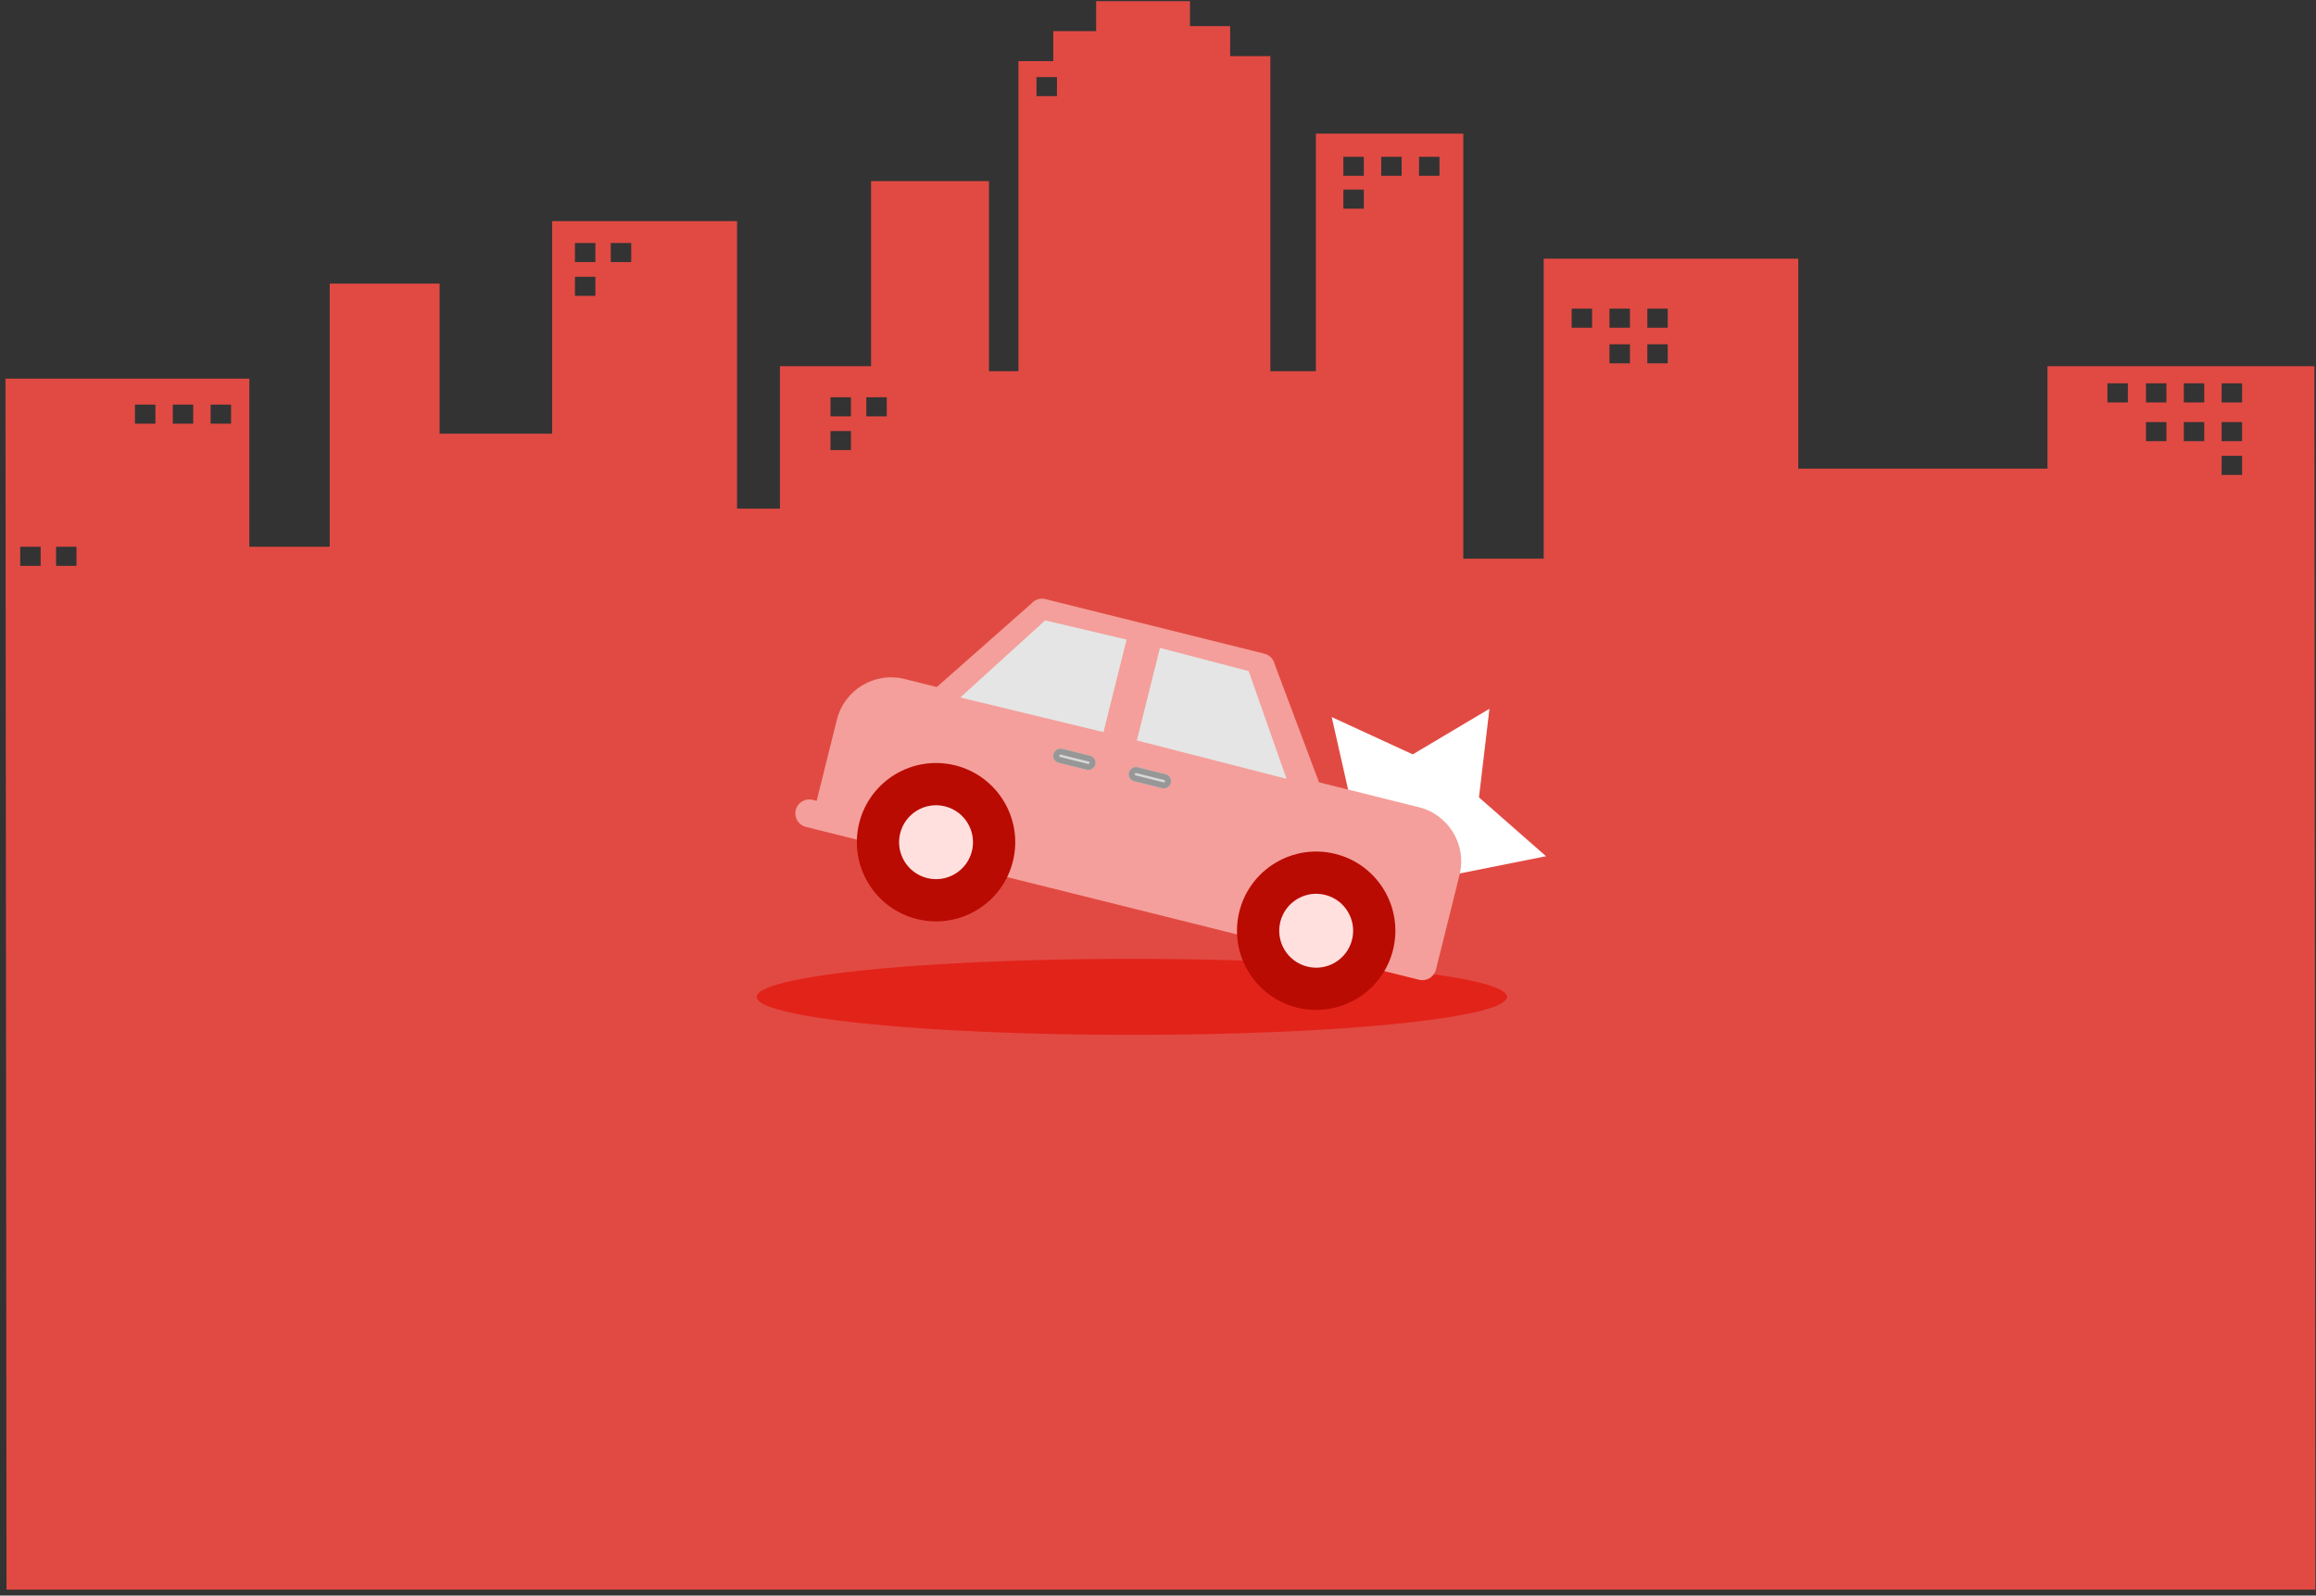 <?xml version="1.0" encoding="UTF-8" standalone="no"?>
<svg width="373px" height="257px" viewBox="0 0 373 257" version="1.1" xmlns="http://www.w3.org/2000/svg" xmlns:xlink="http://www.w3.org/1999/xlink">
    <rect x="0" y="0" width="373" height="257" fill="#333333" stroke="none"/>
    <!-- Generator: Sketch 48.2 (47327) - http://www.bohemiancoding.com/sketch -->
    <title>Group 67</title>
    <desc>Created with Sketch.</desc>
    <defs>
        <rect id="path-1" x="49.153" y="23.908" width="6.977" height="2.326" rx="1.163"></rect>
        <rect id="path-2" x="61.666" y="23.967" width="6.977" height="2.326" rx="1.163"></rect>
    </defs>
    <g id="SureDrive--Copy-3" stroke="none" stroke-width="1" fill="none" fill-rule="evenodd" transform="translate(-979, -3077)">
        <g id="Group-61" transform="translate(978, 3000)">
            <g id="Group-41" transform="translate(0.56, 0.85)">
                <g id="Group-67" transform="translate(1, 76)">
                    <path d="M175.98,0.334 L175.98,5.167 L169.075,5.167 L169.075,9.999 L163.464,9.999 L163.464,59.936 L158.717,59.936 L158.717,29.328 L139.726,29.328 L139.726,59.13 L125.051,59.13 L125.051,82.084 L118.146,82.084 L118.146,35.773 L88.367,35.773 L88.367,70.003 L70.24,70.003 L70.24,45.839 L52.545,45.839 L52.545,88.218 L39.598,88.218 L39.598,61.143 L0.322,61.143 L0.489,256.194 L372.345,256.194 L372.178,59.13 L329.195,59.13 L329.195,75.64 L289.057,75.64 L289.057,41.813 L248.057,41.813 L248.057,90.139 L235.109,90.139 L235.109,21.677 L211.37,21.677 L211.37,59.936 L204.034,59.936 L204.034,9.193 L197.56,9.193 L197.56,4.362 L191.086,4.362 L191.086,0.334 L175.98,0.334 Z M166.372,15.636 L169.667,15.636 L169.667,12.563 L166.372,12.563 L166.372,15.636 Z M227.98,28.473 L231.274,28.473 L231.274,25.4 L227.98,25.4 L227.98,28.473 Z M221.886,28.473 L225.182,28.473 L225.182,25.4 L221.886,25.4 L221.886,28.473 Z M215.793,28.473 L219.087,28.473 L219.087,25.4 L215.793,25.4 L215.793,28.473 Z M215.793,33.758 L219.087,33.758 L219.087,30.686 L215.793,30.686 L215.793,33.758 Z M97.804,42.366 L101.099,42.366 L101.099,39.293 L97.804,39.293 L97.804,42.366 Z M92.036,42.366 L95.33,42.366 L95.33,39.293 L92.036,39.293 L92.036,42.366 Z M92.036,47.803 L95.33,47.803 L95.33,44.729 L92.036,44.729 L92.036,47.803 Z M264.745,52.937 L268.037,52.937 L268.037,49.865 L264.745,49.865 L264.745,52.937 Z M258.652,52.937 L261.947,52.937 L261.947,49.865 L258.652,49.865 L258.652,52.937 Z M252.558,52.937 L255.852,52.937 L255.852,49.865 L252.558,49.865 L252.558,52.937 Z M264.745,58.676 L268.037,58.676 L268.037,55.602 L264.745,55.602 L264.745,58.676 Z M258.652,58.676 L261.947,58.676 L261.947,55.602 L258.652,55.602 L258.652,58.676 Z M357.241,64.968 L360.536,64.968 L360.536,61.894 L357.241,61.894 L357.241,64.968 Z M351.149,64.968 L354.443,64.968 L354.443,61.894 L351.149,61.894 L351.149,64.968 Z M345.056,64.968 L348.351,64.968 L348.351,61.894 L345.056,61.894 L345.056,64.968 Z M338.848,64.968 L342.141,64.968 L342.141,61.894 L338.848,61.894 L338.848,64.968 Z M138.964,67.21 L142.258,67.21 L142.258,64.136 L138.964,64.136 L138.964,67.21 Z M133.194,67.21 L136.49,67.21 L136.49,64.136 L133.194,64.136 L133.194,67.21 Z M33.361,68.391 L36.655,68.391 L36.655,65.317 L33.361,65.317 L33.361,68.391 Z M27.269,68.391 L30.561,68.391 L30.561,65.317 L27.269,65.317 L27.269,68.391 Z M21.175,68.391 L24.469,68.391 L24.469,65.317 L21.175,65.317 L21.175,68.391 Z M357.241,71.21 L360.536,71.21 L360.536,68.137 L357.241,68.137 L357.241,71.21 Z M351.149,71.21 L354.443,71.21 L354.443,68.137 L351.149,68.137 L351.149,71.21 Z M345.056,71.21 L348.351,71.21 L348.351,68.137 L345.056,68.137 L345.056,71.21 Z M133.194,72.646 L136.49,72.646 L136.49,69.573 L133.194,69.573 L133.194,72.646 Z M357.241,76.647 L360.536,76.647 L360.536,73.573 L357.241,73.573 L357.241,76.647 Z M8.465,91.291 L11.759,91.291 L11.759,88.218 L8.465,88.218 L8.465,91.291 Z M2.695,91.291 L5.989,91.291 L5.989,88.218 L2.695,88.218 L2.695,91.291 Z" id="Page-1" fill="#E14A43"></path>
                    <g id="Car_Illustration" transform="translate(121.17, 87.359)">
                        <g id="Group-2" transform="translate(0, 26.676)">
                            <polygon id="Page-1" fill="#FFFFFF" points="118.148 0.282 116.464 14.553 127.264 24.03 113.172 26.838 95.913 15.629 92.746 1.613 105.797 7.625"></polygon>
                            <ellipse id="Oval-2" fill="#E2231A" cx="60.555" cy="46.682" rx="60.424" ry="6.124"></ellipse>
                        </g>
                        <g id="Group-25" transform="translate(61.481, 40.944) scale(-1, 1) rotate(-14) translate(-61.481, -40.944) translate(7.616, 12.594)">
                            <g id="Page-1" transform="translate(0.46, 0.708)">
                                <g id="Group-3" transform="translate(0, 0.207)" fill="#F49F9B">
                                    <path d="M47.183,13.793 L44.078,13.793 L40.204,21.54 C39.809,22.322 39.018,22.78 38.191,22.78 C37.854,22.78 37.513,22.699 37.185,22.542 C36.079,21.985 35.63,20.637 36.187,19.527 L40.681,10.54 C41.063,9.776 41.835,9.299 42.689,9.299 L47.183,9.299 C48.418,9.299 49.429,10.306 49.429,11.546 C49.429,12.786 48.418,13.793 47.183,13.793 M103.352,40.754 L103.352,27.274 C103.352,22.313 99.321,18.286 94.365,18.286 L89.013,18.286 L77.482,1.553 C77.101,0.789 76.323,0.312 75.474,0.312 L39.112,0.312 C38.259,0.312 37.486,0.789 37.104,1.553 L25.569,18.286 L8.988,18.286 C4.027,18.286 0.001,22.313 0.001,27.274 L0.001,43.001 C0.001,44.241 1.007,45.248 2.248,45.248 L8.08,45.248 C7.945,44.52 7.865,43.769 7.865,43.001 C7.865,36.184 13.405,30.644 20.222,30.644 C27.034,30.644 32.579,36.184 32.579,43.001 C32.579,43.769 32.498,44.52 32.363,45.248 L70.989,45.248 C70.854,44.52 70.774,43.769 70.774,43.001 C70.774,36.184 76.314,30.644 83.131,30.644 C89.943,30.644 95.488,36.184 95.488,43.001 C95.488,43.769 95.407,44.52 95.272,45.248 L104.017,45.248 C105.252,45.248 106.263,44.241 106.263,43.001 C106.263,41.761 105.252,40.754 104.017,40.754 L103.352,40.754 Z" id="Fill-1"></path>
                                </g>
                                <path d="M10.111,43.208 C10.111,48.78 14.645,53.318 20.222,53.318 C25.794,53.318 30.332,48.78 30.332,43.208 C30.332,37.631 25.794,33.097 20.222,33.097 C14.645,33.097 10.111,37.631 10.111,43.208 Z" id="Fill-4" fill="#000000"></path>
                                <path d="M83.131,33.097 C77.554,33.097 73.02,37.631 73.02,43.208 C73.02,48.78 77.554,53.318 83.131,53.318 C88.703,53.318 93.241,48.78 93.241,43.208 C93.241,37.631 88.703,33.097 83.131,33.097" id="Fill-6" fill="#000000"></path>
                            </g>
                            <g id="Group-24" transform="translate(7.908, 29.242)">
                                <path d="M0.027,13.266 C0.027,20.307 5.741,26.021 12.781,26.021 C19.821,26.021 25.536,20.307 25.536,13.266 C25.536,6.225 19.821,0.511 12.781,0.511 C5.741,0.511 0.027,6.225 0.027,13.266" id="Fill-6" fill="#B90B02"></path>
                                <path d="M18.733,13.266 C18.733,16.554 16.068,19.218 12.781,19.218 C9.494,19.218 6.829,16.554 6.829,13.266 C6.829,9.979 9.494,7.314 12.781,7.314 C16.068,7.314 18.733,9.979 18.733,13.266" id="Fill-10" fill="#FFE0DF"></path>
                            </g>
                            <g id="Group-23" transform="translate(70.606, 30.534)">
                                <path d="M0.183,12.948 C0.183,19.989 5.897,25.703 12.937,25.703 C19.977,25.703 25.692,19.989 25.692,12.948 C25.692,5.907 19.977,0.193 12.937,0.193 C5.897,0.193 0.183,5.907 0.183,12.948" id="Fill-6-Copy-2" fill="#B90B02"></path>
                                <path d="M18.889,12.948 C18.889,16.236 16.224,18.9 12.937,18.9 C9.65,18.9 6.985,16.236 6.985,12.948 C6.985,9.661 9.65,6.996 12.937,6.996 C16.224,6.996 18.889,9.661 18.889,12.948" id="Fill-10-Copy-2" fill="#FFE0DF"></path>
                            </g>
                            <polygon id="Path-7" fill="#F49F9B" points="40.885 4.558 28.81 26.293 57.801 26.293 57.801 4.558"></polygon>
                            <polygon id="Path-7" fill="#E5E5E5" points="41.358 4.558 31.241 19.92 56.13 19.752 56.13 4.389"></polygon>
                            <polygon id="Path-7" fill="#E5E5E5" transform="translate(73.529, 12.155) scale(-1, 1) translate(-73.529, -12.155) " points="71.923 4.558 61.666 19.92 85.391 19.752 85.391 4.389"></polygon>
                            <g id="Rectangle-9">
                                <use fill="#D8D8D8" fill-rule="evenodd" xlink:href="#path-1"></use>
                                <rect stroke="#979797" stroke-width="0.972" x="49.639" y="24.394" width="6.005" height="1.354" rx="0.677"></rect>
                            </g>
                            <g id="Rectangle-9-Copy">
                                <use fill="#D8D8D8" fill-rule="evenodd" xlink:href="#path-2"></use>
                                <rect stroke="#979797" stroke-width="0.972" x="62.152" y="24.453" width="6.005" height="1.354" rx="0.677"></rect>
                            </g>
                        </g>
                    </g>
                </g>
            </g>
        </g>
    </g>
</svg>